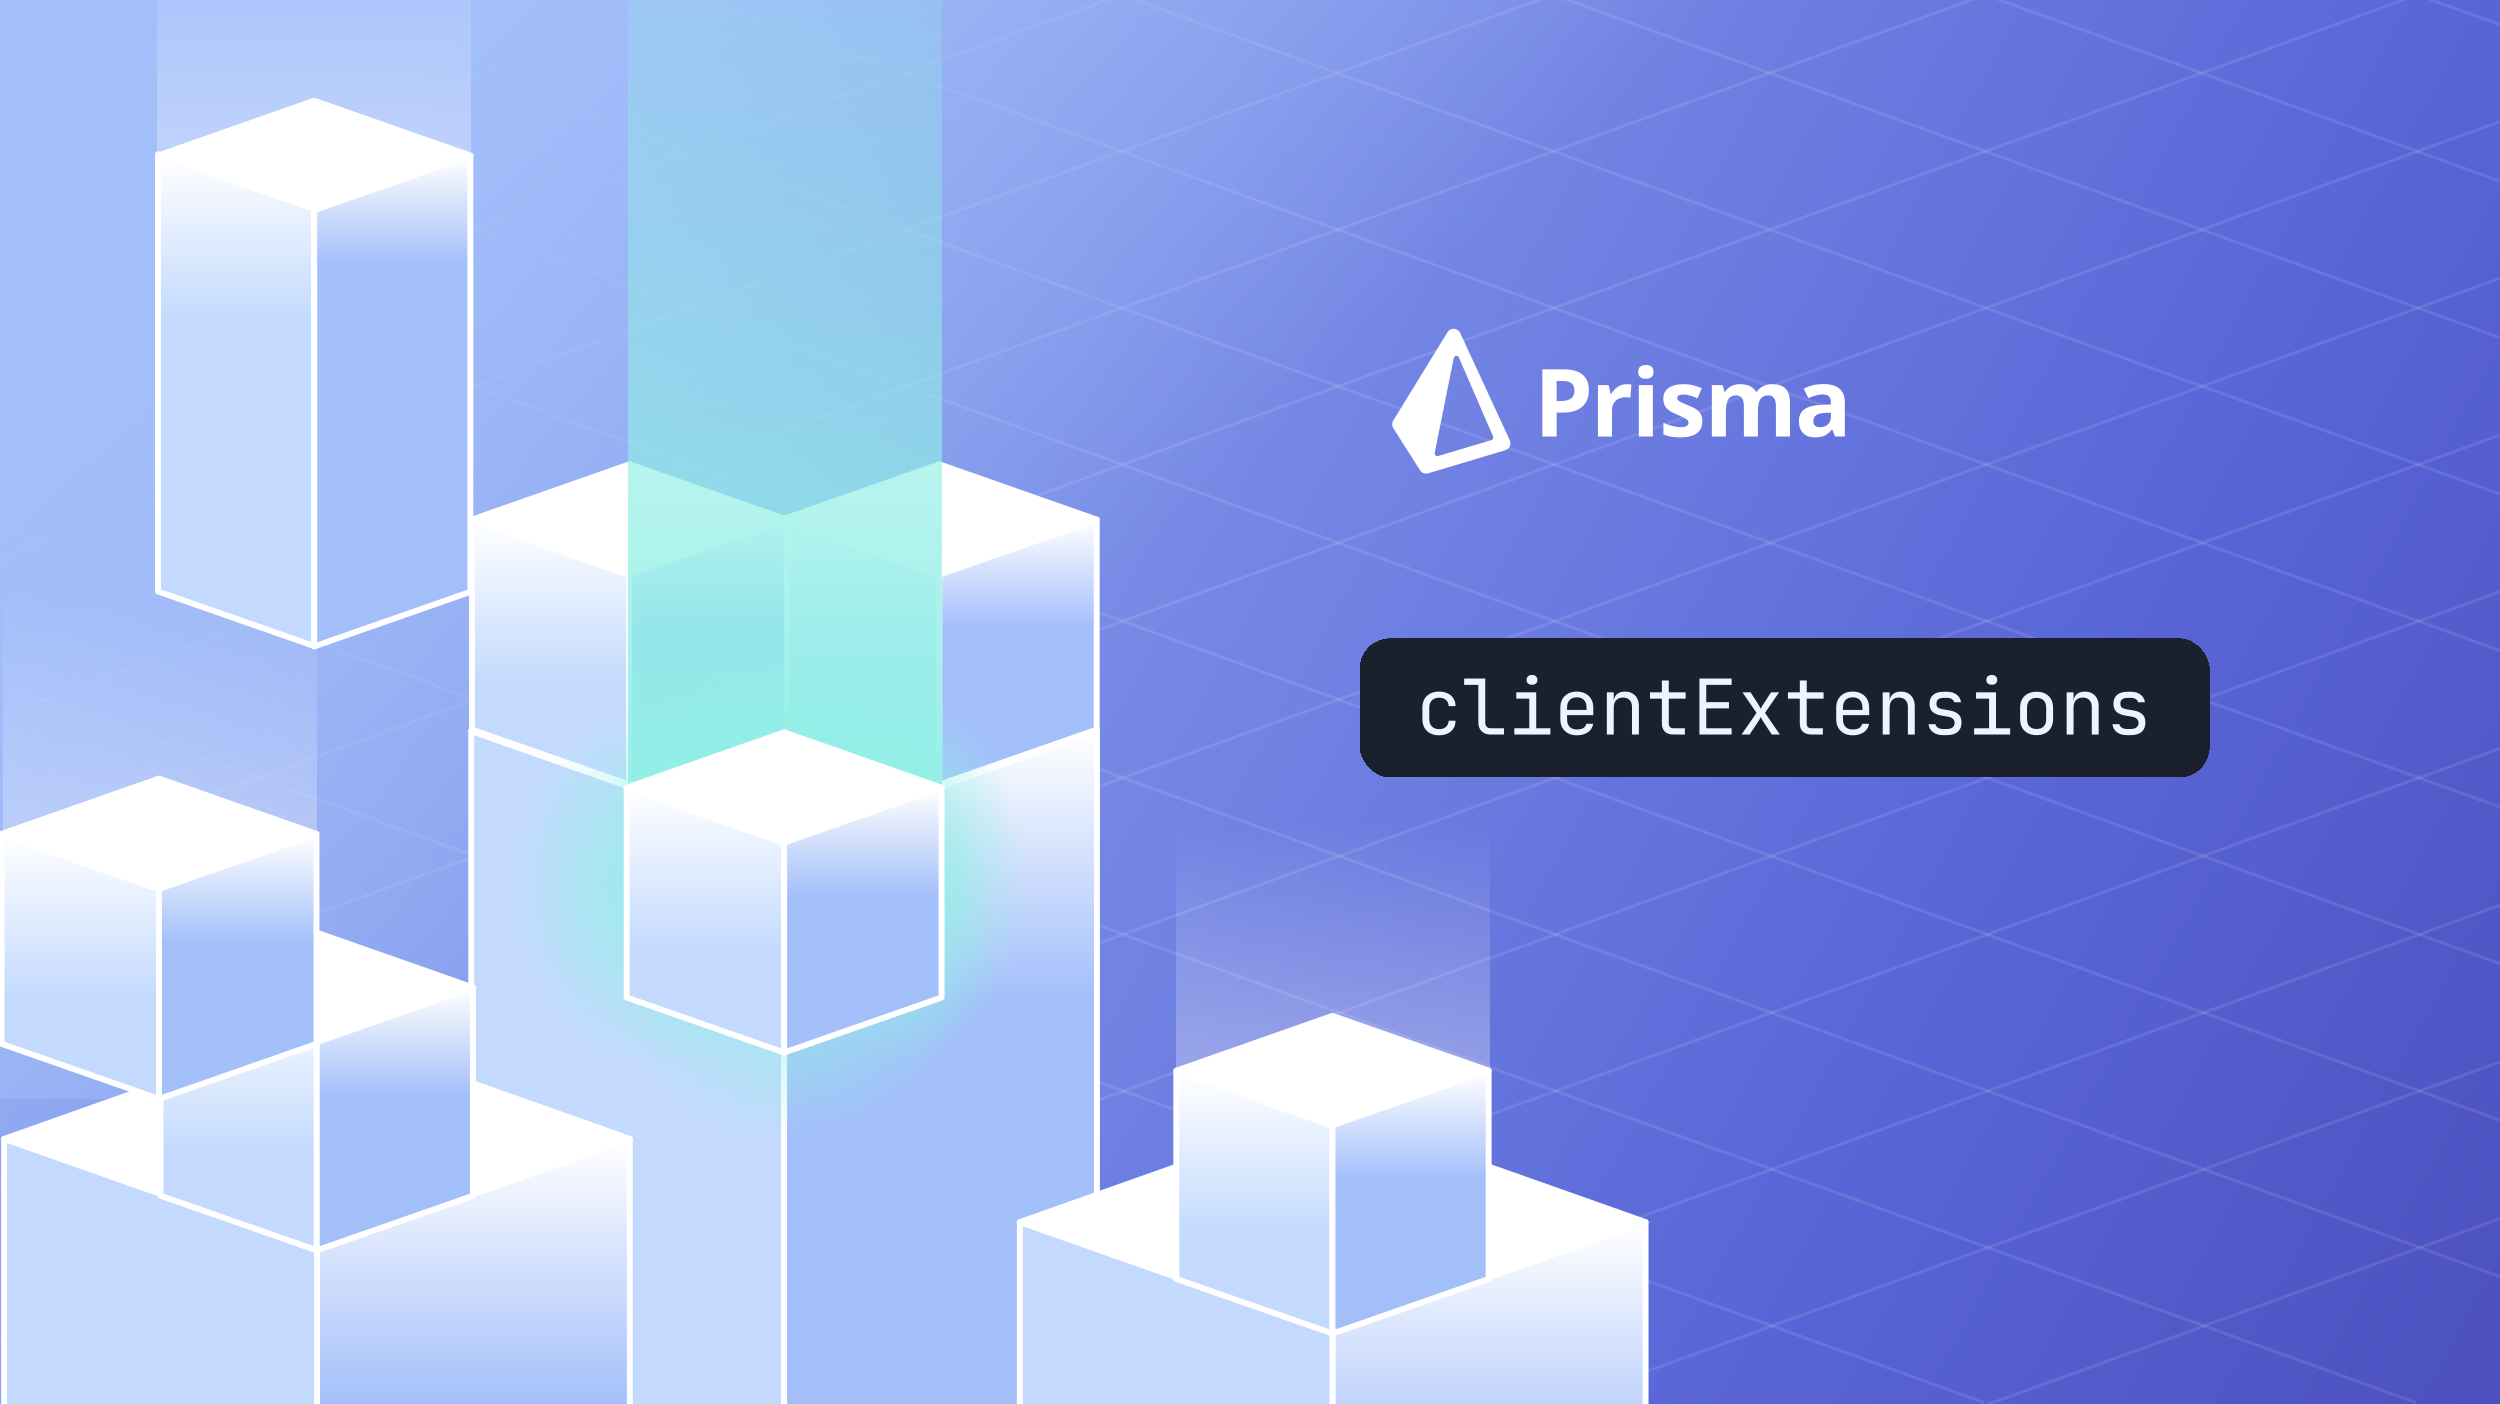 <svg width="844" height="474" viewBox="0 0 844 474" fill="none" xmlns="http://www.w3.org/2000/svg">
<g clip-path="url(#clip0_7103_3521)">
<rect width="844" height="474" fill="url(#paint0_linear_7103_3521)"/>
<line x1="805.173" y1="-5.72" x2="2128.31" y2="473.527" stroke="url(#paint1_linear_7103_3521)" stroke-opacity="0.1"/>
<line x1="659.315" y1="-5.72" x2="1982.45" y2="473.527" stroke="url(#paint2_linear_7103_3521)" stroke-opacity="0.1"/>
<line x1="513.456" y1="-5.72" x2="1836.6" y2="473.527" stroke="url(#paint3_linear_7103_3521)" stroke-opacity="0.1"/>
<line x1="367.599" y1="-5.72" x2="1690.74" y2="473.527" stroke="url(#paint4_linear_7103_3521)" stroke-opacity="0.1"/>
<line x1="221.741" y1="-5.72" x2="1544.88" y2="473.527" stroke="url(#paint5_linear_7103_3521)" stroke-opacity="0.1"/>
<line x1="75.883" y1="-5.72" x2="1399.02" y2="473.527" stroke="url(#paint6_linear_7103_3521)" stroke-opacity="0.1"/>
<line x1="-69.975" y1="-5.72" x2="1253.16" y2="473.527" stroke="url(#paint7_linear_7103_3521)" stroke-opacity="0.1"/>
<line x1="-215.833" y1="-5.72" x2="1107.31" y2="473.527" stroke="url(#paint8_linear_7103_3521)" stroke-opacity="0.1"/>
<line x1="-361.691" y1="-5.72" x2="961.449" y2="473.527" stroke="url(#paint9_linear_7103_3521)" stroke-opacity="0.1"/>
<line x1="-507.549" y1="-5.72" x2="815.591" y2="473.527" stroke="url(#paint10_linear_7103_3521)" stroke-opacity="0.1"/>
<line x1="-653.407" y1="-5.72" x2="669.733" y2="473.527" stroke="url(#paint11_linear_7103_3521)" stroke-opacity="0.1"/>
<line x1="-799.264" y1="-5.72" x2="523.875" y2="473.527" stroke="url(#paint12_linear_7103_3521)" stroke-opacity="0.1"/>
<line y1="-0.5" x2="1407.26" y2="-0.5" transform="matrix(-0.94 0.341 0.341 0.94 243.705 -5.25)" stroke="url(#paint13_linear_7103_3521)" stroke-opacity="0.1"/>
<line y1="-0.5" x2="1407.26" y2="-0.5" transform="matrix(-0.94 0.341 0.341 0.94 389.563 -5.25)" stroke="url(#paint14_linear_7103_3521)" stroke-opacity="0.1"/>
<line y1="-0.5" x2="1407.26" y2="-0.5" transform="matrix(-0.94 0.341 0.341 0.94 535.421 -5.25)" stroke="url(#paint15_linear_7103_3521)" stroke-opacity="0.1"/>
<line y1="-0.5" x2="1407.26" y2="-0.5" transform="matrix(-0.94 0.341 0.341 0.94 681.279 -5.25)" stroke="url(#paint16_linear_7103_3521)" stroke-opacity="0.1"/>
<line y1="-0.5" x2="1407.26" y2="-0.5" transform="matrix(-0.94 0.341 0.341 0.94 827.136 -5.25)" stroke="url(#paint17_linear_7103_3521)" stroke-opacity="0.1"/>
<line y1="-0.5" x2="1407.26" y2="-0.5" transform="matrix(-0.94 0.341 0.341 0.94 972.994 -5.25)" stroke="url(#paint18_linear_7103_3521)" stroke-opacity="0.1"/>
<line y1="-0.5" x2="1407.26" y2="-0.5" transform="matrix(-0.94 0.341 0.341 0.94 1118.85 -5.25)" stroke="url(#paint19_linear_7103_3521)" stroke-opacity="0.1"/>
<line y1="-0.5" x2="1407.26" y2="-0.5" transform="matrix(-0.94 0.341 0.341 0.94 1264.71 -5.25)" stroke="url(#paint20_linear_7103_3521)" stroke-opacity="0.1"/>
<line y1="-0.5" x2="1407.26" y2="-0.5" transform="matrix(-0.94 0.341 0.341 0.94 1410.57 -5.25)" stroke="url(#paint21_linear_7103_3521)" stroke-opacity="0.1"/>
<line y1="-0.5" x2="1407.26" y2="-0.5" transform="matrix(-0.94 0.341 0.341 0.94 1556.43 -5.25)" stroke="url(#paint22_linear_7103_3521)" stroke-opacity="0.1"/>
<line y1="-0.5" x2="1407.26" y2="-0.5" transform="matrix(-0.94 0.341 0.341 0.94 1702.28 -5.25)" stroke="url(#paint23_linear_7103_3521)" stroke-opacity="0.1"/>
<line y1="-0.5" x2="1407.26" y2="-0.5" transform="matrix(-0.94 0.341 0.341 0.94 1848.14 -5.25)" stroke="url(#paint24_linear_7103_3521)" stroke-opacity="0.1"/>
<line y1="-0.5" x2="1407.26" y2="-0.5" transform="matrix(-0.94 0.341 0.341 0.94 1994 -5.25)" stroke="url(#paint25_linear_7103_3521)" stroke-opacity="0.1"/>
<rect x="-2" y="-1" width="606" height="372" fill="url(#paint26_linear_7103_3521)"/>
<rect x="53" y="-31" width="106" height="83" fill="url(#paint27_linear_7103_3521)"/>
<rect x="397" y="278" width="106" height="83" fill="url(#paint28_linear_7103_3521)"/>
<rect x="1" y="199" width="106" height="83" fill="url(#paint29_linear_7103_3521)"/>
<path d="M264.7 209.422L370.324 246.813L264.7 284.205L159.077 246.813L211.888 228.118L264.7 209.422Z" fill="white" stroke="white" stroke-width="2" stroke-linejoin="round"/>
<path d="M159.08 480.574V246.812L264.704 284.023V517.785L159.08 480.574Z" fill="#C3DAFE" stroke="white" stroke-width="2" stroke-linejoin="round"/>
<path d="M370.327 495.063V246.812L264.704 284.023V532.274L370.327 495.063Z" fill="url(#paint30_linear_7103_3521)" stroke="white" stroke-width="2" stroke-linejoin="round"/>
<path d="M449.917 375.195L555.541 412.587L449.917 449.978L344.294 412.587L397.105 393.891L449.917 375.195Z" fill="white" stroke="white" stroke-width="2" stroke-linejoin="round"/>
<path d="M344.297 646.347V412.586L449.921 449.797V683.558L344.297 646.347Z" fill="#C3DAFE" stroke="white" stroke-width="2" stroke-linejoin="round"/>
<path d="M555.544 660.837V412.586L449.921 449.797V698.048L555.544 660.837Z" fill="url(#paint31_linear_7103_3521)" stroke="white" stroke-width="2" stroke-linejoin="round"/>
<path d="M107.01 347.102L212.634 384.493L107.01 421.885L1.387 384.493L54.198 365.797L107.01 347.102Z" fill="white" stroke="white" stroke-width="2" stroke-linejoin="round"/>
<path d="M1.39 618.254V384.492L107.014 421.703V655.465L1.39 618.254Z" fill="#C3DAFE" stroke="white" stroke-width="2" stroke-linejoin="round"/>
<path d="M212.637 632.743V384.492L107.014 421.703V669.954L212.637 632.743Z" fill="url(#paint32_linear_7103_3521)" stroke="white" stroke-width="2" stroke-linejoin="round"/>
<path d="M317.1 156.75L370.26 175.419L317.1 194.089L263.941 175.419L290.521 166.085L317.1 156.75Z" fill="white" stroke="white" stroke-width="2" stroke-linejoin="round"/>
<path d="M263.939 246.308V175.508L317.098 194.087V264.887L263.939 246.308Z" fill="url(#paint33_linear_7103_3521)" stroke="white" stroke-width="2" stroke-linejoin="round"/>
<path d="M370.257 246.304V175.414L317.098 193.993V264.883L370.257 246.304Z" fill="url(#paint34_linear_7103_3521)" stroke="white" stroke-width="2" stroke-linejoin="round"/>
<path d="M212.486 156.75L265.645 175.419L212.486 194.089L159.326 175.419L185.906 166.085L212.486 156.75Z" fill="white" stroke="white" stroke-width="2" stroke-linejoin="round"/>
<path d="M159.324 246.308V175.508L212.483 194.087V264.887L159.324 246.308Z" fill="url(#paint35_linear_7103_3521)" stroke="white" stroke-width="2" stroke-linejoin="round"/>
<path d="M265.642 246.304V175.414L212.483 193.993V264.883L265.642 246.304Z" fill="url(#paint36_linear_7103_3521)" stroke="white" stroke-width="2" stroke-linejoin="round"/>
<path d="M449.848 342.945L502.574 361.463L449.848 379.98L397.121 361.463L423.484 352.204L449.848 342.945Z" fill="white" stroke="white" stroke-width="2" stroke-linejoin="round"/>
<path d="M397.117 431.771V361.547L449.844 379.975V450.199L397.117 431.771Z" fill="url(#paint37_linear_7103_3521)" stroke="white" stroke-width="2" stroke-linejoin="round"/>
<path d="M502.57 431.781V361.469L449.844 379.897V450.21L502.57 431.781Z" fill="url(#paint38_linear_7103_3521)" stroke="white" stroke-width="2" stroke-linejoin="round"/>
<path d="M106.94 314.859L159.667 333.377L106.94 351.894L54.214 333.377L80.577 324.118L106.94 314.859Z" fill="white" stroke="white" stroke-width="2" stroke-linejoin="round"/>
<path d="M54.21 403.685V333.461L106.936 351.889V422.113L54.21 403.685Z" fill="url(#paint39_linear_7103_3521)" stroke="white" stroke-width="2" stroke-linejoin="round"/>
<path d="M159.663 403.696V333.383L106.936 351.811V422.124L159.663 403.696Z" fill="url(#paint40_linear_7103_3521)" stroke="white" stroke-width="2" stroke-linejoin="round"/>
<path d="M106.074 34L158.801 52.517L106.074 71.035L53.348 52.517L79.711 43.259L106.074 34Z" fill="white" stroke="white" stroke-width="2" stroke-linejoin="round"/>
<path d="M53.343 199.689V52.086L106.07 70.514V218.117L53.343 199.689Z" fill="url(#paint41_linear_7103_3521)" stroke="white" stroke-width="2" stroke-linejoin="round"/>
<path d="M158.797 199.812V52.523L106.07 70.951V218.24L158.797 199.812Z" fill="url(#paint42_linear_7103_3521)" stroke="white" stroke-width="2" stroke-linejoin="round"/>
<path d="M53.684 262.852L106.843 281.521L53.684 300.19L0.525 281.521L27.104 272.186L53.684 262.852Z" fill="white" stroke="white" stroke-width="2" stroke-linejoin="round"/>
<path d="M0.522 352.409V281.609L53.681 300.189V370.989L0.522 352.409Z" fill="url(#paint43_linear_7103_3521)" stroke="white" stroke-width="2" stroke-linejoin="round"/>
<path d="M106.84 352.405V281.516L53.681 300.095V370.984L106.84 352.405Z" fill="url(#paint44_linear_7103_3521)" stroke="white" stroke-width="2" stroke-linejoin="round"/>
<g filter="url(#filter0_ddd_7103_3521)">
<rect x="459" y="187" width="287" height="47" rx="10.355" fill="#1A202C" shape-rendering="crispEdges"/>
<path d="M485.87 219.759C484.731 219.759 483.73 219.543 482.867 219.112C482.021 218.68 481.365 218.059 480.899 217.248C480.433 216.419 480.2 215.444 480.2 214.323V210.439C480.2 209.3 480.433 208.325 480.899 207.514C481.365 206.703 482.021 206.082 482.867 205.65C483.73 205.219 484.731 205.003 485.87 205.003C487.509 205.003 488.83 205.443 489.831 206.323C490.832 207.203 491.358 208.403 491.41 209.922H489.08C489.028 209.007 488.717 208.308 488.148 207.825C487.596 207.324 486.836 207.074 485.87 207.074C484.852 207.074 484.04 207.367 483.436 207.954C482.832 208.524 482.53 209.343 482.53 210.414V214.323C482.53 215.393 482.832 216.221 483.436 216.808C484.04 217.394 484.852 217.688 485.87 217.688C486.836 217.688 487.596 217.438 488.148 216.937C488.717 216.437 489.028 215.738 489.08 214.84H491.41C491.358 216.359 490.832 217.558 489.831 218.439C488.83 219.319 487.509 219.759 485.87 219.759ZM503.23 219.5C502.402 219.5 501.677 219.336 501.056 219.008C500.434 218.68 499.951 218.214 499.606 217.61C499.261 217.006 499.088 216.299 499.088 215.487V202.725H494.299V200.602H501.418V215.487C501.418 216.074 501.582 216.54 501.91 216.885C502.238 217.213 502.678 217.377 503.23 217.377H507.76V219.5H503.23ZM511.245 219.5V217.377H516.293V207.385H511.892V205.262H518.623V217.377H523.412V219.5H511.245ZM517.199 202.699C516.63 202.699 516.181 202.552 515.853 202.259C515.525 201.966 515.361 201.569 515.361 201.068C515.361 200.55 515.525 200.145 515.853 199.851C516.181 199.541 516.63 199.385 517.199 199.385C517.769 199.385 518.218 199.541 518.545 199.851C518.873 200.145 519.037 200.55 519.037 201.068C519.037 201.569 518.873 201.966 518.545 202.259C518.218 202.552 517.769 202.699 517.199 202.699ZM532.333 219.759C531.212 219.759 530.228 219.535 529.382 219.086C528.554 218.637 527.907 218.007 527.441 217.196C526.992 216.368 526.768 215.41 526.768 214.323V210.439C526.768 209.335 526.992 208.377 527.441 207.566C527.907 206.755 528.554 206.125 529.382 205.676C530.228 205.227 531.212 205.003 532.333 205.003C533.455 205.003 534.43 205.227 535.259 205.676C536.104 206.125 536.751 206.755 537.2 207.566C537.666 208.377 537.899 209.335 537.899 210.439V212.95H529.046V214.323C529.046 215.444 529.33 216.307 529.9 216.911C530.469 217.498 531.281 217.791 532.333 217.791C533.231 217.791 533.956 217.636 534.508 217.325C535.06 216.998 535.397 216.514 535.517 215.876H537.847C537.692 217.067 537.105 218.016 536.087 218.723C535.086 219.414 533.835 219.759 532.333 219.759ZM535.621 211.397V210.439C535.621 209.318 535.336 208.455 534.767 207.851C534.214 207.247 533.403 206.945 532.333 206.945C531.281 206.945 530.469 207.247 529.9 207.851C529.33 208.455 529.046 209.318 529.046 210.439V211.19H535.802L535.621 211.397ZM542.471 219.5V205.262H544.801V207.98H545.293L544.801 208.524C544.801 207.402 545.137 206.539 545.811 205.935C546.484 205.314 547.416 205.003 548.606 205.003C550.039 205.003 551.178 205.443 552.024 206.323C552.869 207.203 553.292 208.403 553.292 209.922V219.5H550.962V210.181C550.962 209.162 550.686 208.386 550.134 207.851C549.599 207.298 548.865 207.022 547.933 207.022C546.967 207.022 546.199 207.316 545.629 207.902C545.077 208.489 544.801 209.335 544.801 210.439V219.5H542.471ZM564.931 219.5C563.706 219.5 562.748 219.172 562.058 218.516C561.385 217.86 561.048 216.937 561.048 215.746V207.385H557.036V205.262H561.048V201.249H563.378V205.262H569.073V207.385H563.378V215.746C563.378 216.834 563.896 217.377 564.931 217.377H568.814V219.5H564.931ZM573.723 219.5V200.602H584.596V202.725H576.027V208.575H583.69V210.672H576.027V217.377H584.596V219.5H573.723ZM587.951 219.5L592.999 212.174L588.262 205.262H591.006L593.827 209.663C593.948 209.853 594.06 210.06 594.164 210.284C594.285 210.508 594.38 210.69 594.449 210.828C594.5 210.69 594.578 210.508 594.682 210.284C594.802 210.06 594.923 209.853 595.044 209.663L597.892 205.262H600.61L595.872 212.2L600.895 219.5H598.151L595.096 214.84C594.975 214.65 594.854 214.435 594.733 214.193C594.63 213.934 594.535 213.727 594.449 213.572C594.38 213.727 594.276 213.934 594.138 214.193C594.017 214.435 593.888 214.65 593.75 214.84L590.669 219.5H587.951ZM611.498 219.5C610.273 219.5 609.315 219.172 608.625 218.516C607.952 217.86 607.615 216.937 607.615 215.746V207.385H603.603V205.262H607.615V201.249H609.945V205.262H615.64V207.385H609.945V215.746C609.945 216.834 610.463 217.377 611.498 217.377H615.381V219.5H611.498ZM625.467 219.759C624.346 219.759 623.362 219.535 622.516 219.086C621.688 218.637 621.041 218.007 620.575 217.196C620.126 216.368 619.902 215.41 619.902 214.323V210.439C619.902 209.335 620.126 208.377 620.575 207.566C621.041 206.755 621.688 206.125 622.516 205.676C623.362 205.227 624.346 205.003 625.467 205.003C626.589 205.003 627.564 205.227 628.393 205.676C629.238 206.125 629.886 206.755 630.334 207.566C630.8 208.377 631.033 209.335 631.033 210.439V212.95H622.18V214.323C622.18 215.444 622.465 216.307 623.034 216.911C623.604 217.498 624.415 217.791 625.467 217.791C626.365 217.791 627.09 217.636 627.642 217.325C628.194 216.998 628.531 216.514 628.652 215.876H630.982C630.826 217.067 630.239 218.016 629.221 218.723C628.22 219.414 626.969 219.759 625.467 219.759ZM628.755 211.397V210.439C628.755 209.318 628.47 208.455 627.901 207.851C627.349 207.247 626.537 206.945 625.467 206.945C624.415 206.945 623.604 207.247 623.034 207.851C622.465 208.455 622.18 209.318 622.18 210.439V211.19H628.936L628.755 211.397ZM635.605 219.5V205.262H637.935V207.98H638.427L637.935 208.524C637.935 207.402 638.272 206.539 638.945 205.935C639.618 205.314 640.55 205.003 641.741 205.003C643.173 205.003 644.312 205.443 645.158 206.323C646.003 207.203 646.426 208.403 646.426 209.922V219.5H644.096V210.181C644.096 209.162 643.82 208.386 643.268 207.851C642.733 207.298 641.999 207.022 641.068 207.022C640.101 207.022 639.333 207.316 638.764 207.902C638.211 208.489 637.935 209.335 637.935 210.439V219.5H635.605ZM656.072 219.707C655.106 219.707 654.26 219.56 653.535 219.267C652.828 218.956 652.258 218.525 651.827 217.973C651.412 217.42 651.162 216.765 651.076 216.005H653.406C653.509 216.506 653.785 216.903 654.234 217.196C654.7 217.489 655.313 217.636 656.072 217.636H657.159C658.074 217.636 658.756 217.455 659.205 217.092C659.653 216.713 659.878 216.212 659.878 215.591C659.878 214.987 659.67 214.512 659.256 214.167C658.859 213.805 658.264 213.563 657.47 213.442L655.554 213.132C654.156 212.89 653.112 212.459 652.422 211.837C651.749 211.199 651.412 210.275 651.412 209.067C651.412 207.79 651.818 206.807 652.629 206.116C653.44 205.409 654.657 205.055 656.279 205.055H657.263C658.626 205.055 659.722 205.374 660.551 206.013C661.379 206.651 661.88 207.514 662.052 208.601H659.722C659.619 208.153 659.36 207.799 658.946 207.54C658.531 207.264 657.971 207.126 657.263 207.126H656.279C655.399 207.126 654.752 207.29 654.338 207.618C653.941 207.946 653.742 208.437 653.742 209.093C653.742 209.68 653.915 210.111 654.26 210.388C654.605 210.664 655.149 210.862 655.891 210.983L657.807 211.294C659.343 211.535 660.456 211.984 661.146 212.64C661.854 213.296 662.207 214.245 662.207 215.487C662.207 216.799 661.785 217.835 660.939 218.594C660.111 219.336 658.851 219.707 657.159 219.707H656.072ZM666.469 219.5V217.377H671.517V207.385H667.116V205.262H673.847V217.377H678.636V219.5H666.469ZM672.423 202.699C671.853 202.699 671.405 202.552 671.077 202.259C670.749 201.966 670.585 201.569 670.585 201.068C670.585 200.55 670.749 200.145 671.077 199.851C671.405 199.541 671.853 199.385 672.423 199.385C672.992 199.385 673.441 199.541 673.769 199.851C674.097 200.145 674.261 200.55 674.261 201.068C674.261 201.569 674.097 201.966 673.769 202.259C673.441 202.552 672.992 202.699 672.423 202.699ZM687.557 219.707C686.418 219.707 685.434 219.491 684.606 219.06C683.777 218.628 683.13 218.007 682.664 217.196C682.215 216.368 681.991 215.393 681.991 214.271V210.491C681.991 209.352 682.215 208.377 682.664 207.566C683.13 206.755 683.777 206.133 684.606 205.702C685.434 205.271 686.418 205.055 687.557 205.055C688.696 205.055 689.68 205.271 690.508 205.702C691.337 206.133 691.975 206.755 692.424 207.566C692.89 208.377 693.123 209.343 693.123 210.465V214.271C693.123 215.393 692.89 216.368 692.424 217.196C691.975 218.007 691.337 218.628 690.508 219.06C689.68 219.491 688.696 219.707 687.557 219.707ZM687.557 217.636C688.575 217.636 689.369 217.351 689.939 216.782C690.508 216.212 690.793 215.375 690.793 214.271V210.491C690.793 209.387 690.508 208.55 689.939 207.98C689.369 207.411 688.575 207.126 687.557 207.126C686.556 207.126 685.762 207.411 685.175 207.98C684.606 208.55 684.321 209.387 684.321 210.491V214.271C684.321 215.375 684.606 216.212 685.175 216.782C685.762 217.351 686.556 217.636 687.557 217.636ZM697.695 219.5V205.262H700.025V207.98H700.516L700.025 208.524C700.025 207.402 700.361 206.539 701.034 205.935C701.707 205.314 702.639 205.003 703.83 205.003C705.262 205.003 706.402 205.443 707.247 206.323C708.093 207.203 708.516 208.403 708.516 209.922V219.5H706.186V210.181C706.186 209.162 705.91 208.386 705.357 207.851C704.822 207.298 704.089 207.022 703.157 207.022C702.19 207.022 701.422 207.316 700.853 207.902C700.301 208.489 700.025 209.335 700.025 210.439V219.5H697.695ZM718.162 219.707C717.195 219.707 716.349 219.56 715.625 219.267C714.917 218.956 714.347 218.525 713.916 217.973C713.502 217.42 713.252 216.765 713.165 216.005H715.495C715.599 216.506 715.875 216.903 716.324 217.196C716.79 217.489 717.402 217.636 718.162 217.636H719.249C720.164 217.636 720.845 217.455 721.294 217.092C721.743 216.713 721.967 216.212 721.967 215.591C721.967 214.987 721.76 214.512 721.346 214.167C720.949 213.805 720.353 213.563 719.559 213.442L717.644 213.132C716.246 212.89 715.202 212.459 714.511 211.837C713.838 211.199 713.502 210.275 713.502 209.067C713.502 207.79 713.907 206.807 714.719 206.116C715.53 205.409 716.746 205.055 718.369 205.055H719.352C720.716 205.055 721.812 205.374 722.64 206.013C723.468 206.651 723.969 207.514 724.142 208.601H721.812C721.708 208.153 721.449 207.799 721.035 207.54C720.621 207.264 720.06 207.126 719.352 207.126H718.369C717.488 207.126 716.841 207.29 716.427 207.618C716.03 207.946 715.832 208.437 715.832 209.093C715.832 209.68 716.004 210.111 716.349 210.388C716.695 210.664 717.238 210.862 717.98 210.983L719.896 211.294C721.432 211.535 722.545 211.984 723.236 212.64C723.943 213.296 724.297 214.245 724.297 215.487C724.297 216.799 723.874 217.835 723.028 218.594C722.2 219.336 720.94 219.707 719.249 219.707H718.162Z" fill="#EBF4FF"/>
</g>
<path fill-rule="evenodd" clip-rule="evenodd" d="M470.36 141.981C469.873 142.773 469.881 143.772 470.379 144.557L479.398 158.758C479.983 159.679 481.111 160.099 482.159 159.786L508.185 151.992C509.605 151.567 510.32 149.986 509.699 148.642L492.968 112.415C492.152 110.649 489.692 110.504 488.674 112.162L470.36 141.981ZM492.523 120.697C492.168 119.876 490.964 120.002 490.787 120.879L484.346 152.893C484.21 153.568 484.843 154.144 485.504 153.947L503.486 148.589C504.011 148.433 504.281 147.854 504.064 147.352L492.523 120.697Z" fill="white"/>
<path fill-rule="evenodd" clip-rule="evenodd" d="M525.514 135.368H527.099C528.581 135.368 529.689 135.076 530.425 134.491C531.16 133.907 531.528 133.057 531.528 131.94C531.528 130.813 531.22 129.981 530.603 129.443C529.987 128.905 529.021 128.636 527.705 128.636H525.514V135.368ZM536.394 131.76C536.394 134.201 535.63 136.067 534.102 137.359C532.574 138.652 530.401 139.298 527.584 139.298H525.517V147.364H520.7V124.688H527.956C530.712 124.688 532.807 125.28 534.242 126.463C535.677 127.647 536.394 129.413 536.394 131.76Z" fill="white"/>
<path fill-rule="evenodd" clip-rule="evenodd" d="M549.166 129.695C549.809 129.695 550.342 129.742 550.767 129.835L550.41 134.271C550.026 134.168 549.56 134.116 549.011 134.116C547.498 134.116 546.32 134.503 545.475 135.279C544.631 136.054 544.209 137.14 544.209 138.536V147.362H539.47V130.021H543.059L543.759 132.937H543.992C544.53 131.965 545.258 131.182 546.175 130.587C547.092 129.993 548.089 129.695 549.166 129.695Z" fill="white"/>
<path fill-rule="evenodd" clip-rule="evenodd" d="M553.264 147.357H558.003V130.017H553.264V147.357ZM553.066 125.537C553.066 123.997 553.926 123.227 555.645 123.227C557.364 123.227 558.225 123.997 558.225 125.537C558.225 126.272 558.01 126.843 557.58 127.251C557.15 127.66 556.505 127.864 555.645 127.864C553.926 127.864 553.066 127.088 553.066 125.537Z" fill="white"/>
<path fill-rule="evenodd" clip-rule="evenodd" d="M574.712 142.212C574.712 143.991 574.093 145.345 572.855 146.276C571.617 147.206 569.765 147.672 567.3 147.672C566.036 147.672 564.959 147.586 564.068 147.415C563.177 147.245 562.343 146.994 561.566 146.664V142.755C562.447 143.169 563.438 143.515 564.542 143.794C565.645 144.073 566.616 144.213 567.455 144.213C569.175 144.213 570.035 143.716 570.035 142.724C570.035 142.352 569.921 142.049 569.694 141.817C569.465 141.584 569.072 141.32 568.512 141.025C567.953 140.731 567.207 140.387 566.275 139.994C564.939 139.436 563.956 138.919 563.33 138.443C562.703 137.967 562.247 137.422 561.963 136.806C561.678 136.191 561.535 135.434 561.535 134.534C561.535 132.993 562.133 131.802 563.33 130.959C564.526 130.116 566.222 129.695 568.419 129.695C570.512 129.695 572.547 130.15 574.526 131.06L573.096 134.472C572.226 134.1 571.413 133.795 570.656 133.557C569.9 133.319 569.128 133.2 568.342 133.2C566.943 133.2 566.243 133.578 566.243 134.333C566.243 134.757 566.469 135.124 566.919 135.434C567.37 135.744 568.357 136.204 569.88 136.815C571.237 137.363 572.232 137.874 572.863 138.35C573.495 138.826 573.961 139.373 574.262 139.994C574.563 140.614 574.712 141.354 574.712 142.212Z" fill="white"/>
<path fill-rule="evenodd" clip-rule="evenodd" d="M593.478 147.362H588.738V137.234C588.738 135.983 588.528 135.044 588.109 134.418C587.689 133.793 587.029 133.48 586.127 133.48C584.916 133.48 584.035 133.924 583.486 134.814C582.937 135.703 582.662 137.166 582.662 139.204V147.362H577.923V130.021H581.544L582.181 132.239H582.445C582.911 131.443 583.585 130.82 584.465 130.37C585.345 129.92 586.356 129.695 587.495 129.695C590.095 129.695 591.856 130.544 592.779 132.239H593.198C593.664 131.433 594.351 130.807 595.257 130.362C596.163 129.918 597.186 129.695 598.326 129.695C600.294 129.695 601.784 130.2 602.793 131.207C603.803 132.216 604.308 133.831 604.308 136.054V147.362H599.553V137.234C599.553 135.983 599.343 135.044 598.924 134.418C598.504 133.793 597.844 133.48 596.943 133.48C595.783 133.48 594.915 133.894 594.34 134.721C593.765 135.548 593.478 136.861 593.478 138.66V147.362Z" fill="white"/>
<path fill-rule="evenodd" clip-rule="evenodd" d="M618.105 139.321L616.271 139.383C614.893 139.425 613.868 139.673 613.195 140.128C612.521 140.583 612.185 141.276 612.185 142.207C612.185 143.54 612.951 144.207 614.484 144.207C615.582 144.207 616.461 143.892 617.118 143.261C617.776 142.631 618.105 141.793 618.105 140.748V139.321ZM619.501 147.354L618.584 144.996H618.459C617.662 146 616.841 146.695 615.996 147.082C615.152 147.47 614.052 147.664 612.695 147.664C611.026 147.664 609.714 147.189 608.755 146.237C607.797 145.286 607.318 143.932 607.318 142.173C607.318 140.333 607.963 138.976 609.252 138.102C610.543 137.228 612.487 136.745 615.088 136.652L618.102 136.559V135.798C618.102 134.041 617.201 133.162 615.398 133.162C614.01 133.162 612.378 133.58 610.503 134.418L608.934 131.223C610.933 130.179 613.151 129.656 615.585 129.656C617.916 129.656 619.703 130.163 620.946 131.177C622.189 132.19 622.81 133.73 622.81 135.798V147.354H619.501Z" fill="white"/>
<ellipse cx="270.472" cy="316.188" rx="69.732" ry="62.733" transform="rotate(-60 270.472 316.188)" fill="url(#paint45_radial_7103_3521)"/>
<ellipse cx="226.121" cy="298.986" rx="52.939" ry="62.018" fill="url(#paint46_radial_7103_3521)"/>
<ellipse cx="306.315" cy="296.393" rx="40.67" ry="62.018" fill="url(#paint47_radial_7103_3521)"/>
<ellipse cx="262.322" cy="278.004" rx="58.036" ry="56.496" transform="rotate(-72.32 262.322 278.004)" fill="url(#paint48_radial_7103_3521)"/>
<rect x="212" y="-79.25" width="106" height="358.25" fill="url(#paint49_linear_7103_3521)"/>
<path d="M264.722 247.25L317.881 265.919L264.722 284.589L211.563 265.919L238.142 256.585L264.722 247.25Z" fill="white" stroke="white" stroke-width="2" stroke-linejoin="round"/>
<path d="M211.559 336.753V265.953L264.718 284.532V355.332L211.559 336.753Z" fill="url(#paint50_linear_7103_3521)" stroke="white" stroke-width="2" stroke-linejoin="round"/>
<path d="M317.877 336.749V265.859L264.718 284.439V355.328L317.877 336.749Z" fill="url(#paint51_linear_7103_3521)" stroke="white" stroke-width="2" stroke-linejoin="round"/>
</g>
<defs>
<filter id="filter0_ddd_7103_3521" x="399.459" y="127.459" width="406.082" height="184.204" filterUnits="userSpaceOnUse" color-interpolation-filters="sRGB">
<feFlood flood-opacity="0" result="BackgroundImageFix"/>
<feColorMatrix in="SourceAlpha" type="matrix" values="0 0 0 0 0 0 0 0 0 0 0 0 0 0 0 0 0 0 127 0" result="hardAlpha"/>
<feOffset dy="23.299"/>
<feGaussianBlur stdDeviation="27.182"/>
<feColorMatrix type="matrix" values="0 0 0 0 0.09 0 0 0 0 0.169 0 0 0 0 0.302 0 0 0 0.08 0"/>
<feBlend mode="normal" in2="BackgroundImageFix" result="effect1_dropShadow_7103_3521"/>
<feColorMatrix in="SourceAlpha" type="matrix" values="0 0 0 0 0 0 0 0 0 0 0 0 0 0 0 0 0 0 127 0" result="hardAlpha"/>
<feOffset dy="5.177"/>
<feGaussianBlur stdDeviation="16.827"/>
<feColorMatrix type="matrix" values="0 0 0 0 0.09 0 0 0 0 0.169 0 0 0 0 0.302 0 0 0 0.05 0"/>
<feBlend mode="normal" in2="effect1_dropShadow_7103_3521" result="effect2_dropShadow_7103_3521"/>
<feColorMatrix in="SourceAlpha" type="matrix" values="0 0 0 0 0 0 0 0 0 0 0 0 0 0 0 0 0 0 127 0" result="hardAlpha"/>
<feOffset/>
<feGaussianBlur stdDeviation="29.771"/>
<feComposite in2="hardAlpha" operator="out"/>
<feColorMatrix type="matrix" values="0 0 0 0 0.09 0 0 0 0 0.169 0 0 0 0 0.302 0 0 0 0.01 0"/>
<feBlend mode="normal" in2="effect2_dropShadow_7103_3521" result="effect3_dropShadow_7103_3521"/>
<feBlend mode="normal" in="SourceGraphic" in2="effect3_dropShadow_7103_3521" result="shape"/>
</filter>
<linearGradient id="paint0_linear_7103_3521" x1="0" y1="0" x2="843.267" y2="460.344" gradientUnits="userSpaceOnUse">
<stop stop-color="#A3BFFA"/>
<stop offset="0.748" stop-color="#5A67D8"/>
<stop offset="1" stop-color="#4C51BF"/>
</linearGradient>
<linearGradient id="paint1_linear_7103_3521" x1="1466.57" y1="234.374" x2="1466.23" y2="235.314" gradientUnits="userSpaceOnUse">
<stop stop-color="white"/>
<stop offset="1" stop-color="white" stop-opacity="0"/>
</linearGradient>
<linearGradient id="paint2_linear_7103_3521" x1="1320.71" y1="234.374" x2="1320.37" y2="235.314" gradientUnits="userSpaceOnUse">
<stop stop-color="white"/>
<stop offset="1" stop-color="white" stop-opacity="0"/>
</linearGradient>
<linearGradient id="paint3_linear_7103_3521" x1="1174.86" y1="234.374" x2="1174.52" y2="235.314" gradientUnits="userSpaceOnUse">
<stop stop-color="white"/>
<stop offset="1" stop-color="white" stop-opacity="0"/>
</linearGradient>
<linearGradient id="paint4_linear_7103_3521" x1="1029" y1="234.374" x2="1028.66" y2="235.314" gradientUnits="userSpaceOnUse">
<stop stop-color="white"/>
<stop offset="1" stop-color="white" stop-opacity="0"/>
</linearGradient>
<linearGradient id="paint5_linear_7103_3521" x1="883.14" y1="234.374" x2="882.8" y2="235.314" gradientUnits="userSpaceOnUse">
<stop stop-color="white"/>
<stop offset="1" stop-color="white" stop-opacity="0"/>
</linearGradient>
<linearGradient id="paint6_linear_7103_3521" x1="737.283" y1="234.374" x2="736.942" y2="235.314" gradientUnits="userSpaceOnUse">
<stop stop-color="white"/>
<stop offset="1" stop-color="white" stop-opacity="0"/>
</linearGradient>
<linearGradient id="paint7_linear_7103_3521" x1="591.425" y1="234.374" x2="591.084" y2="235.314" gradientUnits="userSpaceOnUse">
<stop stop-color="white"/>
<stop offset="1" stop-color="white" stop-opacity="0"/>
</linearGradient>
<linearGradient id="paint8_linear_7103_3521" x1="445.567" y1="234.374" x2="445.226" y2="235.314" gradientUnits="userSpaceOnUse">
<stop stop-color="white"/>
<stop offset="1" stop-color="white" stop-opacity="0"/>
</linearGradient>
<linearGradient id="paint9_linear_7103_3521" x1="299.709" y1="234.374" x2="299.368" y2="235.314" gradientUnits="userSpaceOnUse">
<stop stop-color="white"/>
<stop offset="1" stop-color="white" stop-opacity="0"/>
</linearGradient>
<linearGradient id="paint10_linear_7103_3521" x1="153.851" y1="234.374" x2="153.51" y2="235.314" gradientUnits="userSpaceOnUse">
<stop stop-color="white"/>
<stop offset="1" stop-color="white" stop-opacity="0"/>
</linearGradient>
<linearGradient id="paint11_linear_7103_3521" x1="7.993" y1="234.374" x2="7.652" y2="235.314" gradientUnits="userSpaceOnUse">
<stop stop-color="white"/>
<stop offset="1" stop-color="white" stop-opacity="0"/>
</linearGradient>
<linearGradient id="paint12_linear_7103_3521" x1="-137.865" y1="234.374" x2="-138.205" y2="235.314" gradientUnits="userSpaceOnUse">
<stop stop-color="white"/>
<stop offset="1" stop-color="white" stop-opacity="0"/>
</linearGradient>
<linearGradient id="paint13_linear_7103_3521" x1="703.629" y1="0" x2="703.629" y2="1" gradientUnits="userSpaceOnUse">
<stop stop-color="white"/>
<stop offset="1" stop-color="white" stop-opacity="0"/>
</linearGradient>
<linearGradient id="paint14_linear_7103_3521" x1="703.629" y1="0" x2="703.629" y2="1" gradientUnits="userSpaceOnUse">
<stop stop-color="white"/>
<stop offset="1" stop-color="white" stop-opacity="0"/>
</linearGradient>
<linearGradient id="paint15_linear_7103_3521" x1="703.629" y1="0" x2="703.629" y2="1" gradientUnits="userSpaceOnUse">
<stop stop-color="white"/>
<stop offset="1" stop-color="white" stop-opacity="0"/>
</linearGradient>
<linearGradient id="paint16_linear_7103_3521" x1="703.629" y1="0" x2="703.629" y2="1" gradientUnits="userSpaceOnUse">
<stop stop-color="white"/>
<stop offset="1" stop-color="white" stop-opacity="0"/>
</linearGradient>
<linearGradient id="paint17_linear_7103_3521" x1="703.629" y1="0" x2="703.629" y2="1" gradientUnits="userSpaceOnUse">
<stop stop-color="white"/>
<stop offset="1" stop-color="white" stop-opacity="0"/>
</linearGradient>
<linearGradient id="paint18_linear_7103_3521" x1="703.629" y1="0" x2="703.629" y2="1" gradientUnits="userSpaceOnUse">
<stop stop-color="white"/>
<stop offset="1" stop-color="white" stop-opacity="0"/>
</linearGradient>
<linearGradient id="paint19_linear_7103_3521" x1="703.629" y1="0" x2="703.629" y2="1" gradientUnits="userSpaceOnUse">
<stop stop-color="white"/>
<stop offset="1" stop-color="white" stop-opacity="0"/>
</linearGradient>
<linearGradient id="paint20_linear_7103_3521" x1="703.629" y1="0" x2="703.629" y2="1" gradientUnits="userSpaceOnUse">
<stop stop-color="white"/>
<stop offset="1" stop-color="white" stop-opacity="0"/>
</linearGradient>
<linearGradient id="paint21_linear_7103_3521" x1="703.629" y1="0" x2="703.629" y2="1" gradientUnits="userSpaceOnUse">
<stop stop-color="white"/>
<stop offset="1" stop-color="white" stop-opacity="0"/>
</linearGradient>
<linearGradient id="paint22_linear_7103_3521" x1="703.629" y1="0" x2="703.629" y2="1" gradientUnits="userSpaceOnUse">
<stop stop-color="white"/>
<stop offset="1" stop-color="white" stop-opacity="0"/>
</linearGradient>
<linearGradient id="paint23_linear_7103_3521" x1="703.629" y1="0" x2="703.629" y2="1" gradientUnits="userSpaceOnUse">
<stop stop-color="white"/>
<stop offset="1" stop-color="white" stop-opacity="0"/>
</linearGradient>
<linearGradient id="paint24_linear_7103_3521" x1="703.629" y1="0" x2="703.629" y2="1" gradientUnits="userSpaceOnUse">
<stop stop-color="white"/>
<stop offset="1" stop-color="white" stop-opacity="0"/>
</linearGradient>
<linearGradient id="paint25_linear_7103_3521" x1="703.629" y1="0" x2="703.629" y2="1" gradientUnits="userSpaceOnUse">
<stop stop-color="white"/>
<stop offset="1" stop-color="white" stop-opacity="0"/>
</linearGradient>
<linearGradient id="paint26_linear_7103_3521" x1="-2" y1="17" x2="343.225" y2="382.512" gradientUnits="userSpaceOnUse">
<stop offset="0.207" stop-color="#A3BFFA"/>
<stop offset="0.775" stop-color="#A3BFFA" stop-opacity="0"/>
</linearGradient>
<linearGradient id="paint27_linear_7103_3521" x1="106" y1="-31" x2="106" y2="52" gradientUnits="userSpaceOnUse">
<stop stop-color="white" stop-opacity="0"/>
<stop offset="1" stop-color="white" stop-opacity="0.3"/>
</linearGradient>
<linearGradient id="paint28_linear_7103_3521" x1="450" y1="278" x2="450" y2="361" gradientUnits="userSpaceOnUse">
<stop stop-color="white" stop-opacity="0"/>
<stop offset="1" stop-color="white" stop-opacity="0.3"/>
</linearGradient>
<linearGradient id="paint29_linear_7103_3521" x1="54" y1="199" x2="54" y2="282" gradientUnits="userSpaceOnUse">
<stop stop-color="white" stop-opacity="0"/>
<stop offset="1" stop-color="white" stop-opacity="0.3"/>
</linearGradient>
<linearGradient id="paint30_linear_7103_3521" x1="317.515" y1="246.813" x2="317.515" y2="337.115" gradientUnits="userSpaceOnUse">
<stop stop-color="white"/>
<stop offset="1" stop-color="#A3BFFA"/>
</linearGradient>
<linearGradient id="paint31_linear_7103_3521" x1="502.732" y1="412.586" x2="502.732" y2="502.888" gradientUnits="userSpaceOnUse">
<stop stop-color="white"/>
<stop offset="1" stop-color="#A3BFFA"/>
</linearGradient>
<linearGradient id="paint32_linear_7103_3521" x1="159.825" y1="384.492" x2="159.825" y2="474.794" gradientUnits="userSpaceOnUse">
<stop stop-color="white"/>
<stop offset="1" stop-color="#A3BFFA"/>
</linearGradient>
<linearGradient id="paint33_linear_7103_3521" x1="290.518" y1="175.423" x2="290.518" y2="231.161" gradientUnits="userSpaceOnUse">
<stop stop-color="white"/>
<stop offset="1" stop-color="#C3DAFE"/>
</linearGradient>
<linearGradient id="paint34_linear_7103_3521" x1="343.678" y1="175.414" x2="343.678" y2="212.226" gradientUnits="userSpaceOnUse">
<stop stop-color="white"/>
<stop offset="1" stop-color="#A3BFFA"/>
</linearGradient>
<linearGradient id="paint35_linear_7103_3521" x1="185.904" y1="175.423" x2="185.904" y2="231.161" gradientUnits="userSpaceOnUse">
<stop stop-color="white"/>
<stop offset="1" stop-color="#C3DAFE"/>
</linearGradient>
<linearGradient id="paint36_linear_7103_3521" x1="239.063" y1="175.414" x2="239.063" y2="212.226" gradientUnits="userSpaceOnUse">
<stop stop-color="white"/>
<stop offset="1" stop-color="#A3BFFA"/>
</linearGradient>
<linearGradient id="paint37_linear_7103_3521" x1="423.48" y1="361.463" x2="423.48" y2="416.747" gradientUnits="userSpaceOnUse">
<stop stop-color="white"/>
<stop offset="1" stop-color="#C3DAFE"/>
</linearGradient>
<linearGradient id="paint38_linear_7103_3521" x1="476.207" y1="361.469" x2="476.207" y2="397.981" gradientUnits="userSpaceOnUse">
<stop stop-color="white"/>
<stop offset="1" stop-color="#A3BFFA"/>
</linearGradient>
<linearGradient id="paint39_linear_7103_3521" x1="80.573" y1="333.377" x2="80.573" y2="388.661" gradientUnits="userSpaceOnUse">
<stop stop-color="white"/>
<stop offset="1" stop-color="#C3DAFE"/>
</linearGradient>
<linearGradient id="paint40_linear_7103_3521" x1="133.3" y1="333.383" x2="133.3" y2="369.895" gradientUnits="userSpaceOnUse">
<stop stop-color="white"/>
<stop offset="1" stop-color="#A3BFFA"/>
</linearGradient>
<linearGradient id="paint41_linear_7103_3521" x1="79.707" y1="52.522" x2="79.707" y2="107.806" gradientUnits="userSpaceOnUse">
<stop stop-color="white"/>
<stop offset="1" stop-color="#C3DAFE"/>
</linearGradient>
<linearGradient id="paint42_linear_7103_3521" x1="132.434" y1="52.523" x2="132.434" y2="89.036" gradientUnits="userSpaceOnUse">
<stop stop-color="white"/>
<stop offset="1" stop-color="#A3BFFA"/>
</linearGradient>
<linearGradient id="paint43_linear_7103_3521" x1="27.102" y1="281.525" x2="27.102" y2="337.262" gradientUnits="userSpaceOnUse">
<stop stop-color="white"/>
<stop offset="1" stop-color="#C3DAFE"/>
</linearGradient>
<linearGradient id="paint44_linear_7103_3521" x1="80.261" y1="281.516" x2="80.261" y2="318.328" gradientUnits="userSpaceOnUse">
<stop stop-color="white"/>
<stop offset="1" stop-color="#A3BFFA"/>
</linearGradient>
<radialGradient id="paint45_radial_7103_3521" cx="0" cy="0" r="1" gradientUnits="userSpaceOnUse" gradientTransform="translate(270.472 316.188) rotate(90) scale(62.733 69.732)">
<stop stop-color="#92EFE6"/>
<stop offset="1" stop-color="#92EFE6" stop-opacity="0"/>
</radialGradient>
<radialGradient id="paint46_radial_7103_3521" cx="0" cy="0" r="1" gradientUnits="userSpaceOnUse" gradientTransform="translate(226.121 298.986) rotate(90) scale(62.018 52.939)">
<stop stop-color="#92EFE6"/>
<stop offset="1" stop-color="#92EFE6" stop-opacity="0"/>
</radialGradient>
<radialGradient id="paint47_radial_7103_3521" cx="0" cy="0" r="1" gradientUnits="userSpaceOnUse" gradientTransform="translate(306.315 296.393) rotate(90) scale(62.018 40.67)">
<stop stop-color="#92EFE6"/>
<stop offset="1" stop-color="#92EFE6" stop-opacity="0"/>
</radialGradient>
<radialGradient id="paint48_radial_7103_3521" cx="0" cy="0" r="1" gradientUnits="userSpaceOnUse" gradientTransform="translate(262.322 278.004) rotate(90) scale(56.496 58.036)">
<stop stop-color="#92EFE6"/>
<stop offset="1" stop-color="#92EFE6" stop-opacity="0"/>
</radialGradient>
<linearGradient id="paint49_linear_7103_3521" x1="265" y1="-79.25" x2="265" y2="279" gradientUnits="userSpaceOnUse">
<stop stop-color="#92EFE6" stop-opacity="0"/>
<stop offset="1" stop-color="#92EFE6"/>
</linearGradient>
<linearGradient id="paint50_linear_7103_3521" x1="238.138" y1="265.869" x2="238.138" y2="321.606" gradientUnits="userSpaceOnUse">
<stop stop-color="white"/>
<stop offset="1" stop-color="#C3DAFE"/>
</linearGradient>
<linearGradient id="paint51_linear_7103_3521" x1="291.297" y1="265.859" x2="291.297" y2="302.671" gradientUnits="userSpaceOnUse">
<stop stop-color="white"/>
<stop offset="1" stop-color="#A3BFFA"/>
</linearGradient>
<clipPath id="clip0_7103_3521">
<rect width="844" height="474" fill="white"/>
</clipPath>
</defs>
</svg>
